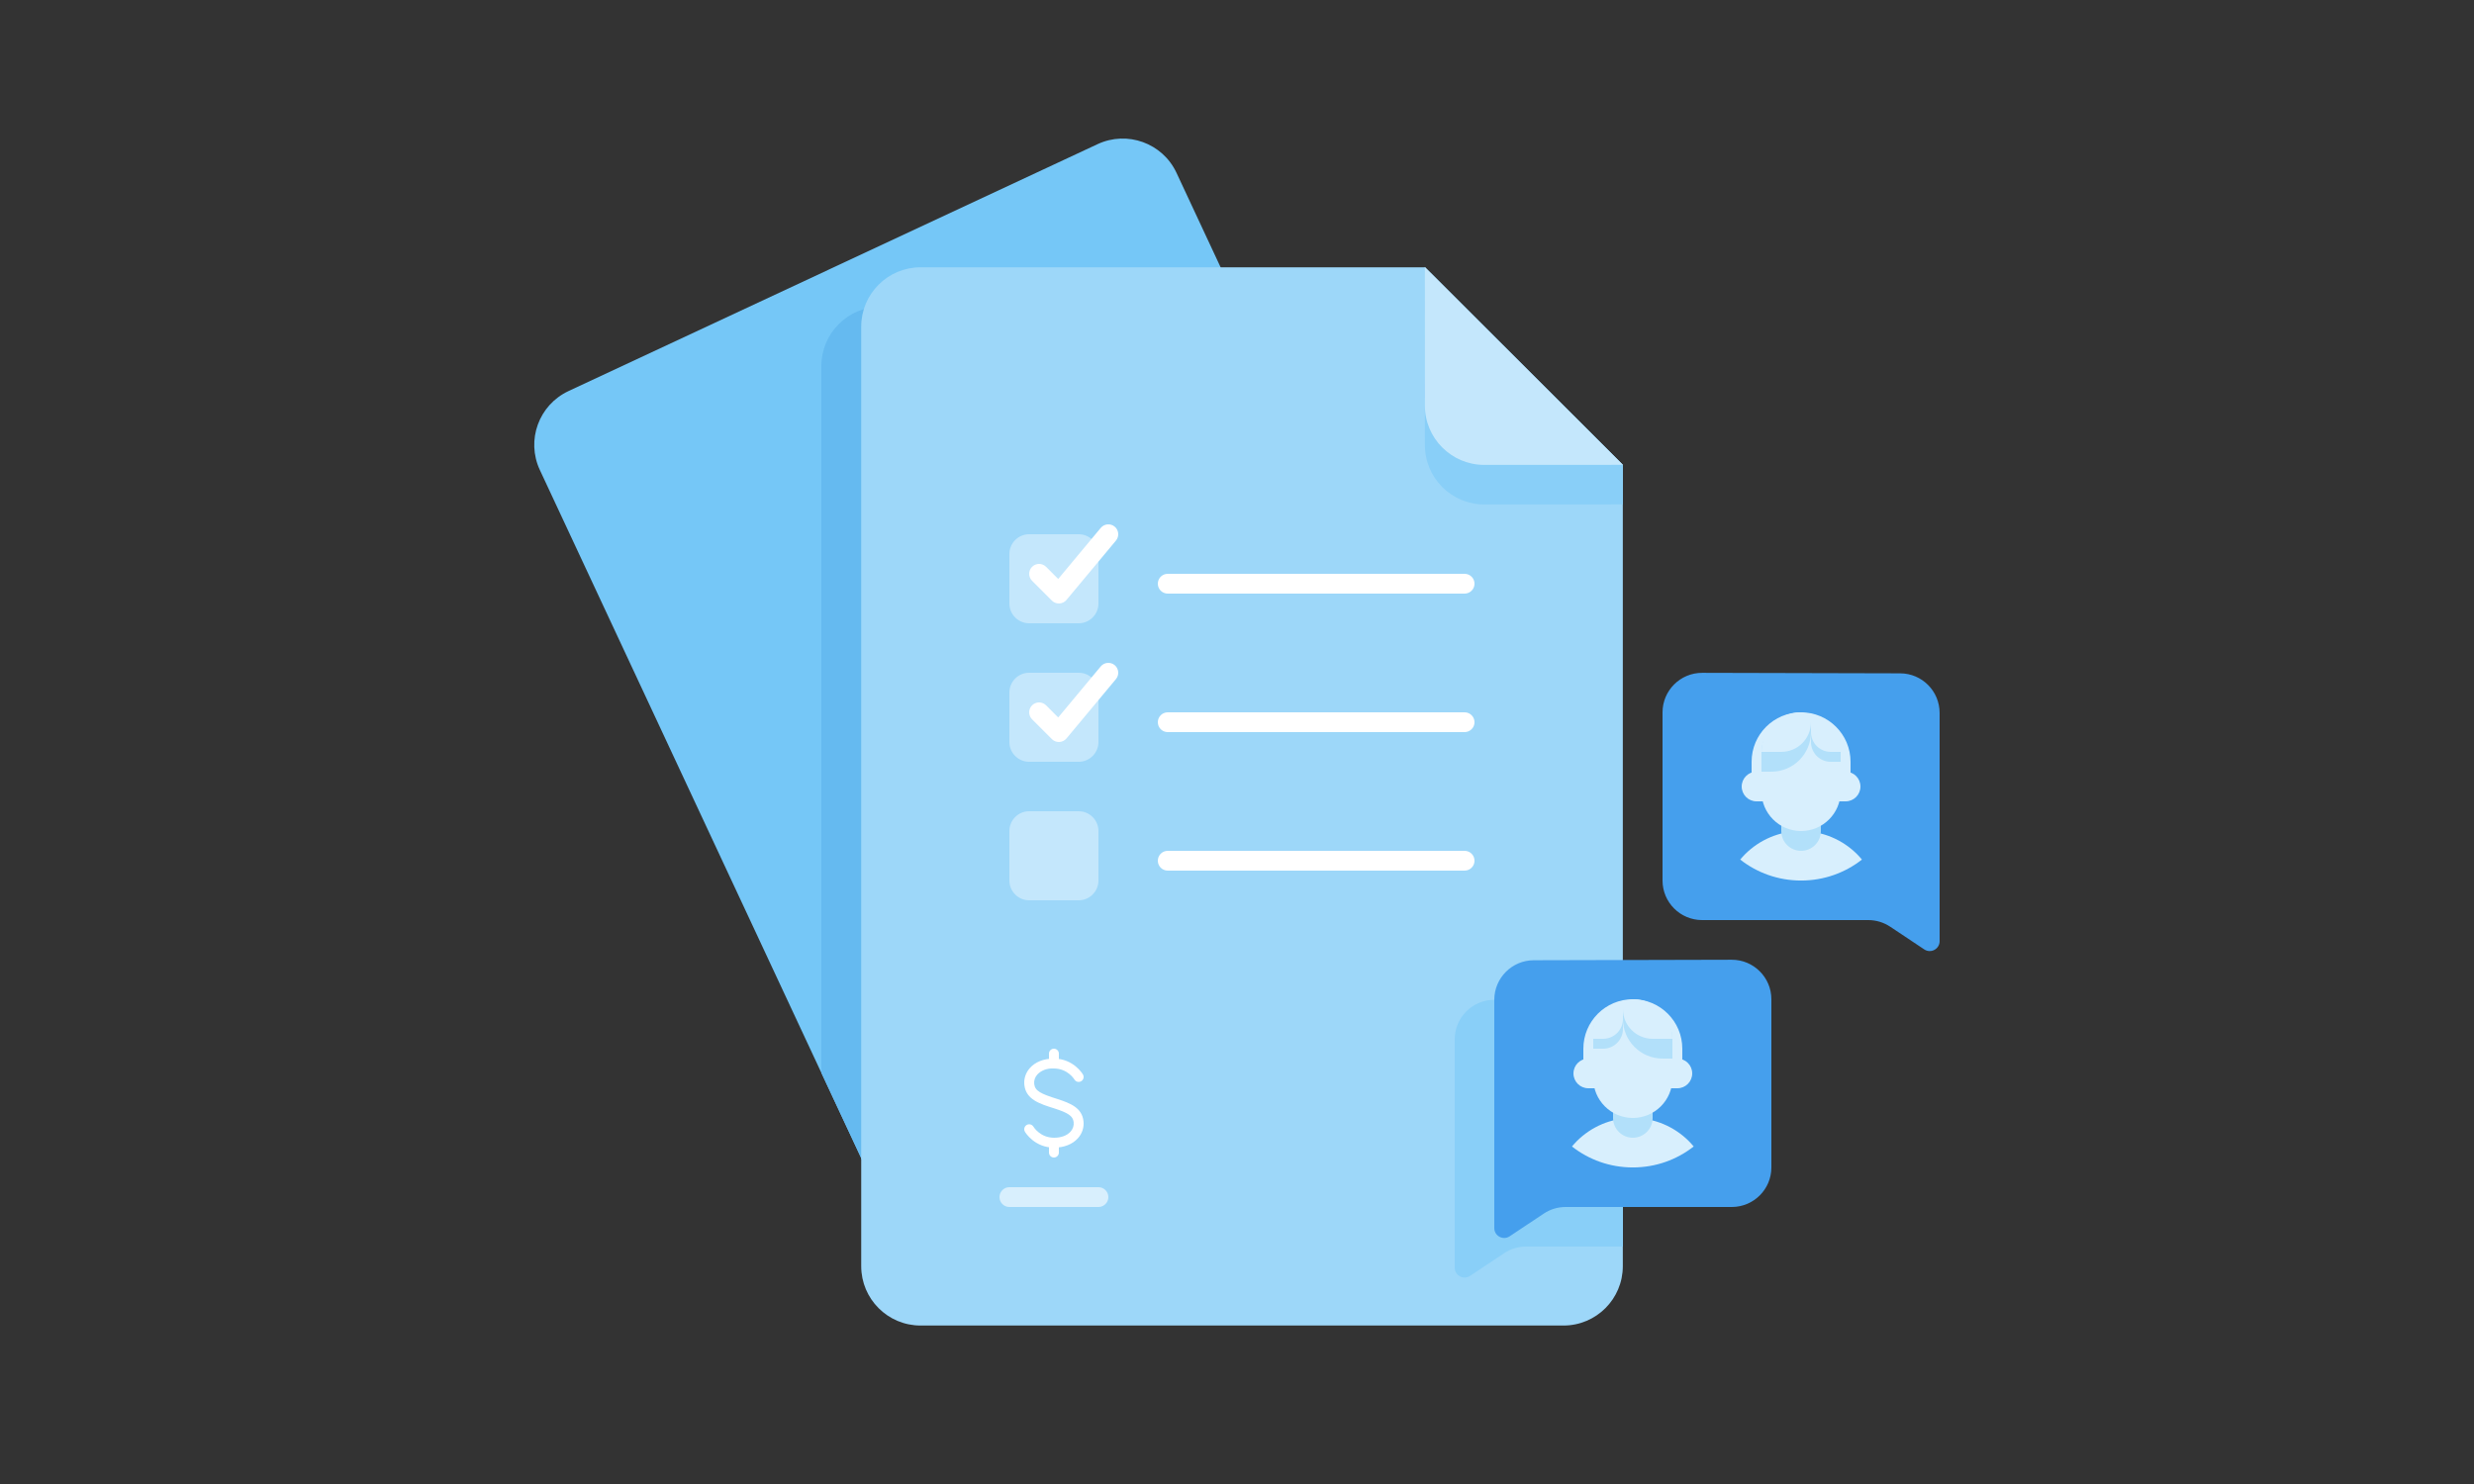 <svg xmlns="http://www.w3.org/2000/svg" width="250" height="150" viewBox="0 0 250 150">
  <rect x="0" y="0" width="250" height="150" fill="#333333" stroke="none"/>
  <g fill="none" fill-rule="evenodd" transform="translate(53 14)">
    <path fill="#75C7F7" d="M99.79,90.276 L46.329,115.234 C43.326,116.636 39.755,115.338 38.354,112.336 L1.551,33.503 C0.149,30.501 1.447,26.93 4.45,25.528 L57.911,0.57 C60.914,-0.831 64.484,0.466 65.886,3.468 L102.688,82.301 C104.09,85.303 102.792,88.875 99.79,90.276"/>
    <path fill="#65BAF0" d="M30,23 L30,94.44 L38.354,112.335 C39.756,115.338 43.327,116.636 46.329,115.233 L48,114.453 L48,17 L36,17 C32.687,17 30,19.686 30,23"/>
    <path fill="#9DD7F9" d="M104.987,119.983 L40.026,119.983 C36.712,119.983 34.026,117.296 34.026,113.983 L34.026,19.017 C34.026,15.704 36.712,13.017 40.026,13.017 L90.978,13.017 L110.987,32.983 L110.987,113.983 C110.987,117.296 108.302,119.983 104.987,119.983"/>
    <path fill="#89CFF8" d="M110.99,36.983 L96.99,36.989 C93.675,36.991 90.989,34.305 90.987,30.992 L90.978,12.992 L110.987,32.983 L110.99,36.983 Z"/>
    <path fill="#C4E7FC" d="M110.987,32.983 L96.987,32.989 C93.674,32.991 90.987,30.305 90.986,26.992 L90.978,12.992 L110.987,32.983 Z"/>
    <path fill="#89CFF8" d="M111,86.999 L97.99,87.059 C95.785,87.064 94,88.853 94,91.059 L94,108 L94,114.131 C94,114.93 94.89,115.406 95.555,114.963 L98.993,112.672 C99.649,112.233 100.422,112 101.211,112 L102,112 L111,111.999 L111,86.999 Z"/>
    <path fill="#459FED" d="M98,104 L98,110.131 C98,110.93 98.891,111.406 99.555,110.963 L102.993,108.672 C103.649,108.233 104.422,108 105.211,108 L106,108 L106,104 L98,104 Z"/>
    <path fill="#459FED" d="M102,108 L122,108 C124.209,108 126,106.209 126,104 L126,87.009 C126,84.796 124.204,83.004 121.991,83.009 L101.991,83.059 C99.785,83.064 98,84.854 98,87.059 L98,104 C98,106.209 99.791,108 102,108"/>
    <path fill="#D8EFFD" d="M118.149,101.883 C116.459,103.213 114.319,104.003 111.999,104.003 C109.679,104.003 107.539,103.213 105.849,101.883 C106.009,101.694 106.169,101.513 106.339,101.343 C107.789,99.894 109.789,99.003 111.999,99.003 C114.209,99.003 116.209,99.894 117.659,101.343 C117.829,101.513 117.989,101.694 118.149,101.883"/>
    <path fill="#B2E0FA" d="M112,101 C110.896,101 110,100.104 110,99 L110,97 C110,95.896 110.896,95 112,95 C113.105,95 114,95.896 114,97 L114,99 C114,100.104 113.105,101 112,101"/>
    <path fill="#D8EFFD" d="M116.5,96 L107.5,96 C106.672,96 106,95.328 106,94.5 C106,93.671 106.672,93 107.5,93 L116.5,93 C117.329,93 118,93.671 118,94.5 C118,95.328 117.329,96 116.5,96"/>
    <path fill="#D8EFFD" d="M112,87 C114.761,87 117,89.238 116.999,91.999 L116.999,93.999 L107,93.999 L107,91.999 C107,89.237 109.239,87 112,87"/>
    <path fill="#D8EFFD" d="M112,99 C109.791,99 108,97.209 108,95 L108,91 L116,91 L116,95 C116,97.209 114.209,99 112,99"/>
    <path fill="#B2E0FA" d="M111,88 L113,88 C114.657,88 116,89.343 116,91 L116,93 L115,93 C112.791,93 111,91.209 111,89 L111,88 Z"/>
    <path fill="#D8EFFD" d="M112,86.999 C114.209,86.999 116,88.79 116,90.999 L114,90.999 C112.343,90.999 111,89.656 111,87.999 C111,87.447 111.448,86.999 112,86.999"/>
    <path fill="#B2E0FA" d="M111,88.243 L110,88.243 C108.896,88.243 108,89.139 108,90.243 L108,92.001 L109,92.001 C110.105,92.001 111,91.105 111,90.001 L111,88.243 Z"/>
    <path fill="#D8EFFD" d="M111,87.999 L110,87.999 C108.896,87.999 108,88.895 108,89.999 L108,90.999 L109,90.999 C110.104,90.999 111,90.103 111,88.999 L111,87.999 Z"/>
    <path fill="#C4E7FC" d="M56,63 L51,63 C49.896,63 49,62.104 49,61 L49,56 C49,54.896 49.896,54 51,54 L56,54 C57.105,54 58,54.896 58,56 L58,61 C58,62.104 57.105,63 56,63"/>
    <path fill="#FFF" d="M95 60L65 60C64.448 60 64 59.553 64 59 64 58.447 64.448 58 65 58L95 58C95.552 58 96 58.447 96 59 96 59.553 95.552 60 95 60M54 61C53.735 61 53.481 60.896 53.293 60.707L51.293 58.707C50.902 58.316 50.902 57.684 51.293 57.293 51.684 56.902 52.316 56.902 52.707 57.293L53.933 58.519 58.232 53.359C58.585 52.936 59.216 52.879 59.64 53.231 60.064 53.585 60.122 54.216 59.768 54.641L54.768 60.641C54.588 60.856 54.326 60.986 54.045 60.999 54.03 61 54.015 61 54 61"/>
    <path fill="#C4E7FC" d="M56,77 L51,77 C49.896,77 49,76.104 49,75 L49,70 C49,68.896 49.896,68 51,68 L56,68 C57.105,68 58,68.896 58,70 L58,75 C58,76.104 57.105,77 56,77"/>
    <path fill="#FFF" d="M95,74 L65,74 C64.448,74 64,73.553 64,73 C64,72.447 64.448,72 65,72 L95,72 C95.552,72 96,72.447 96,73 C96,73.553 95.552,74 95,74"/>
    <path fill="#C4E7FC" d="M56,49 L51,49 C49.896,49 49,48.104 49,47 L49,42 C49,40.896 49.896,40 51,40 L56,40 C57.105,40 58,40.896 58,42 L58,47 C58,48.104 57.105,49 56,49"/>
    <path fill="#FFF" d="M95 46L65 46C64.448 46 64 45.553 64 45 64 44.447 64.448 44 65 44L95 44C95.552 44 96 44.447 96 45 96 45.553 95.552 46 95 46M54 47C53.735 47 53.481 46.896 53.293 46.707L51.293 44.707C50.902 44.316 50.902 43.684 51.293 43.293 51.684 42.902 52.316 42.902 52.707 43.293L53.933 44.519 58.232 39.359C58.585 38.936 59.216 38.879 59.64 39.231 60.064 39.585 60.122 40.216 59.768 40.641L54.768 46.641C54.588 46.856 54.326 46.986 54.045 46.999 54.03 47 54.015 47 54 47M53.517 102L53.498 102C51.53 101.991 50.607 100.459 50.569 100.394 50.43 100.155 50.509 99.85 50.747 99.709 50.984 99.571 51.29 99.649 51.431 99.886 51.464 99.941 52.123 100.994 53.503 101L53.517 101C54.235 101 54.827 100.78 55.183 100.38 55.424 100.109 55.534 99.77 55.492 99.424 55.417 98.812 54.982 98.501 53.548 98.038 52.082 97.581 50.692 97.147 50.516 95.696 50.439 95.061 50.637 94.442 51.071 93.954 51.62 93.338 52.475 93 53.482 93L53.503 93C55.471 93.009 56.393 94.54 56.432 94.605 56.571 94.843 56.492 95.149 56.254 95.289 56.015 95.43 55.709 95.351 55.569 95.111 55.543 95.069 54.885 94.006 53.498 94 52.791 93.958 52.176 94.217 51.818 94.619 51.577 94.89 51.467 95.229 51.509 95.575 51.593 96.269 52.167 96.56 53.851 97.085 55.2 97.521 56.325 97.987 56.485 99.303 56.561 99.937 56.364 100.557 55.93 101.045 55.381 101.661 54.525 102 53.517 102"/>
    <path fill="#FFF" d="M53.5 93.635C53.224 93.635 53 93.411 53 93.135L53 92.5C53 92.224 53.224 92 53.5 92 53.776 92 54 92.224 54 92.5L54 93.135C54 93.411 53.776 93.635 53.5 93.635M53.5 103C53.224 103 53 102.776 53 102.5L53 101.519C53 101.242 53.224 101.019 53.5 101.019 53.776 101.019 54 101.242 54 101.519L54 102.5C54 102.776 53.776 103 53.5 103"/>
    <path fill="#D8EFFD" d="M58,108 L49,108 C48.448,108 48,107.553 48,107 C48,106.447 48.448,106 49,106 L58,106 C58.552,106 59,106.447 59,107 C59,107.553 58.552,108 58,108"/>
    <path fill="#459FED" d="M143,75 L143,81.131 C143,81.93 142.11,82.406 141.445,81.963 L138.008,79.672 C137.351,79.233 136.579,79 135.789,79 L135,79 L135,75 L143,75 Z"/>
    <path fill="#459FED" d="M139,79 L119,79 C116.791,79 115,77.209 115,75 L115,58.009 C115,55.796 116.797,54.004 119.01,54.009 L139.01,54.059 C141.215,54.064 143,55.854 143,58.059 L143,75 C143,77.209 141.209,79 139,79"/>
    <path fill="#D8EFFD" d="M122.851,72.883 C124.541,74.213 126.681,75.003 129.001,75.003 C131.321,75.003 133.461,74.213 135.151,72.883 C134.991,72.694 134.831,72.513 134.661,72.343 C133.211,70.894 131.211,70.003 129.001,70.003 C126.791,70.003 124.791,70.894 123.341,72.343 C123.171,72.513 123.011,72.694 122.851,72.883"/>
    <path fill="#B2E0FA" d="M129,72 C130.105,72 131,71.104 131,70 L131,68 C131,66.896 130.105,66 129,66 C127.896,66 127,66.896 127,68 L127,70 C127,71.104 127.896,72 129,72"/>
    <path fill="#D8EFFD" d="M124.5,67 L133.5,67 C134.329,67 135,66.328 135,65.5 C135,64.671 134.329,64 133.5,64 L124.5,64 C123.672,64 123,64.671 123,65.5 C123,66.328 123.672,67 124.5,67"/>
    <path fill="#D8EFFD" d="M129,58 C126.239,58 124,60.238 124.001,63 L124.001,64.999 L134,64.999 L134,62.998 C133.999,60.237 131.761,58 129,58"/>
    <path fill="#D8EFFD" d="M129,70 C131.209,70 133,68.209 133,66 L133,62 L125,62 L125,66 C125,68.209 126.791,70 129,70"/>
    <path fill="#B2E0FA" d="M130,59 L128,59 C126.343,59 125,60.343 125,62 L125,64 L126,64 C128.209,64 130,62.209 130,60 L130,59 Z"/>
    <path fill="#D8EFFD" d="M129,57.999 C126.791,57.999 125,59.79 125,61.999 L127,61.999 C128.657,61.999 130,60.656 130,58.999 C130,58.447 129.552,57.999 129,57.999"/>
    <path fill="#B2E0FA" d="M130,59.243 L131,59.243 C132.104,59.243 133,60.139 133,61.243 L133,63.001 L132,63.001 C130.895,63.001 130,62.105 130,61.001 L130,59.243 Z"/>
    <path fill="#D8EFFD" d="M130,58.999 L131,58.999 C132.104,58.999 133,59.895 133,60.999 L133,61.999 L132,61.999 C130.896,61.999 130,61.103 130,59.999 L130,58.999 Z"/>
  </g>
</svg>
